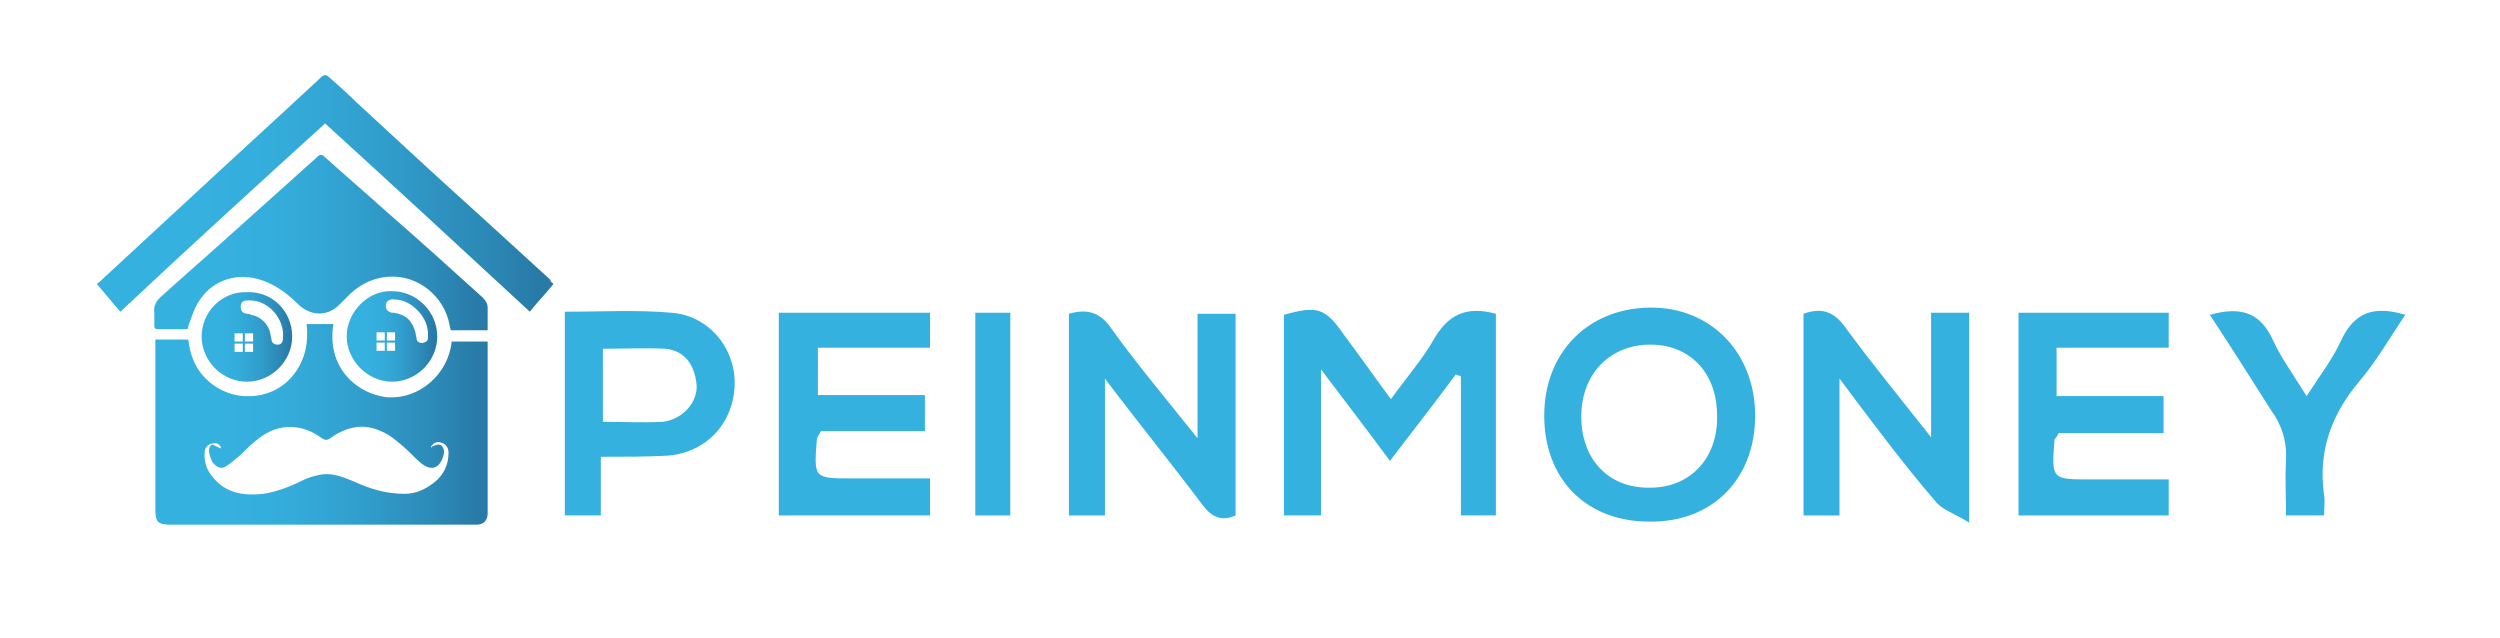 <?xml version="1.0" encoding="utf-8"?>
<!-- Generator: Adobe Illustrator 21.1.0, SVG Export Plug-In . SVG Version: 6.00 Build 0)  -->
<svg version="1.1" id="Layer_1" xmlns="http://www.w3.org/2000/svg" xmlns:xlink="http://www.w3.org/1999/xlink" x="0px" y="0px"
	 viewBox="0 0 243 62" style="enable-background:new 0 0 243 62;" xml:space="preserve">
<style type="text/css">
	.st0{fill-rule:evenodd;clip-rule:evenodd;fill:#35B1E0;}
	.st1{fill-rule:evenodd;clip-rule:evenodd;fill:url(#SVGID_1_);}
	.st2{fill-rule:evenodd;clip-rule:evenodd;fill:url(#SVGID_2_);}
	.st3{fill-rule:evenodd;clip-rule:evenodd;fill:url(#SVGID_3_);}
	.st4{fill-rule:evenodd;clip-rule:evenodd;fill:url(#SVGID_4_);}
	.st5{fill-rule:evenodd;clip-rule:evenodd;fill:url(#SVGID_5_);}
	.st6{fill-rule:evenodd;clip-rule:evenodd;fill:url(#SVGID_6_);}
	.st7{fill-rule:evenodd;clip-rule:evenodd;fill:url(#SVGID_7_);}
</style>
<g>
	<path class="st0" d="M141.5,36.4c-2,2.7-4.1,5.4-6.4,8.4c-2.2-3-4.3-5.7-6.7-8.9c0,5.1,0,9.6,0,14.2c-1.3,0-2.4,0-3.6,0
		c0-6.5,0-13,0-19.5c3.2-0.9,4-0.7,5.8,1.9c1.5,2,2.9,4,4.6,6.3c1.5-2.1,3-3.8,4.1-5.7c1.4-2.5,3.2-3.4,6.1-2.6c0,6.4,0,12.9,0,19.6
		c-1.1,0-2.1,0-3.4,0c0-4.5,0-9,0-13.5C141.9,36.5,141.7,36.5,141.5,36.4z"/>
	<path class="st0" d="M107.4,36.8c0,4.8,0,9,0,13.3c-1.2,0-2.3,0-3.5,0c0-6.5,0-13,0-19.6c1.7-0.5,3-0.2,4.1,1.4
		c2.5,3.5,5.3,6.8,8.4,10.7c0-4.4,0-8.2,0-12.1c1.4,0,2.5,0,3.7,0c0,6.5,0,13,0,19.6c-1.3,0.6-2.3,0.2-3.2-1
		C113.9,45.1,110.8,41.3,107.4,36.8z"/>
	<path class="st0" d="M178.8,36.8c0,4.8,0,8.9,0,13.3c-1.2,0-2.3,0-3.5,0c0-6.5,0-13,0-19.6c1.9-0.7,3.1-0.1,4.2,1.5
		c2.5,3.4,5.2,6.7,8.2,10.5c0-4.4,0-8.2,0-12.1c1.4,0,2.5,0,3.7,0c0,6.6,0,13.1,0,20.4c-1.4-0.9-2.6-1.2-3.3-2.1
		C185,45.1,182.1,41.2,178.8,36.8z"/>
	<path class="st0" d="M75.7,50.1c0-6.6,0-13.1,0-19.7c4.9,0,9.7,0,14.7,0c0,1.1,0,2.1,0,3.4c-3.6,0-7.2,0-10.9,0c0,1.6,0,3,0,4.6
		c3.5,0,6.9,0,10.4,0c0,1.2,0,2.2,0,3.5c-3.3,0-6.8,0-10.1,0c-0.2,0.4-0.4,0.6-0.4,0.8c-0.3,3.8-0.3,3.8,3.4,3.8c2.5,0,5,0,7.6,0
		c0,1.3,0,2.4,0,3.6C85.5,50.1,80.7,50.1,75.7,50.1z"/>
	<path class="st0" d="M210.8,46.6c0,1.3,0,2.3,0,3.5c-4.9,0-9.7,0-14.6,0c0-6.5,0-13,0-19.7c4.8,0,9.6,0,14.6,0c0,1,0,2.1,0,3.4
		c-3.5,0-7.1,0-10.9,0c0,1.6,0,3,0,4.7c3.4,0,6.9,0,10.4,0c0,1.3,0,2.3,0,3.6c-3.5,0-6.9,0-10.2,0c-0.2,0.4-0.3,0.5-0.4,0.6
		c-0.3,3.9-0.3,3.9,3.5,3.9C205.7,46.6,208.1,46.6,210.8,46.6z"/>
	<path class="st0" d="M160.3,50.7c-6.1,0-10.2-4.1-10.2-10.3c0-6.1,4.2-10.4,10.2-10.5c6-0.1,10.3,4.4,10.3,10.5
		C170.6,46.6,166.4,50.8,160.3,50.7z M166.9,40.4c0-4.2-2.7-7-6.7-6.9c-3.8,0.1-6.5,2.9-6.5,7c0,4.1,2.6,6.9,6.5,6.9
		C164.2,47.5,167,44.6,166.9,40.4z"/>
	<path class="st0" d="M58.4,44.4c0,2.1,0,3.9,0,5.7c-1.2,0-2.3,0-3.5,0c0-6.5,0-13.1,0-19.8c3.5,0,7-0.2,10.4,0.1
		c3.7,0.3,6.3,3.6,6.1,7.2c-0.2,3.7-2.9,6.5-6.7,6.7C62.7,44.4,60.7,44.4,58.4,44.4z M58.6,33.9c0,2.6,0,4.8,0,7.1
		c2.1,0,4,0.1,5.8,0c1.9-0.2,3.5-1.9,3.3-3.7c-0.2-1.8-1.1-3.2-3-3.4C62.7,33.8,60.7,33.9,58.6,33.9z"/>
	<path class="st0" d="M214.8,30.6c3.2-0.9,5-0.1,6.2,2.6c0.8,1.7,1.9,3.2,3.2,5.3c1.3-2,2.6-3.7,3.4-5.5c1.3-2.7,3.2-3.3,6.2-2.4
		c-1.5,2.2-2.8,4.5-4.5,6.5c-2.7,3.2-4,6.8-3.4,11c0.1,0.6,0,1.2,0,2c-1.2,0-2.3,0-3.7,0c0-1.7-0.1-3.5,0-5.3c0.1-1.9-0.4-3.5-1.5-5
		C218.8,36.8,216.9,33.8,214.8,30.6z"/>
	<path class="st0" d="M94.8,50.1c0-6.6,0-13.1,0-19.7c1.1,0,2.2,0,3.4,0c0,6.5,0,13,0,19.7C97.1,50.1,96.1,50.1,94.8,50.1z"/>
</g>
<g>
	<linearGradient id="SVGID_1_" gradientUnits="userSpaceOnUse" x1="15.075" y1="41.143" x2="47.424" y2="41.143">
		<stop  offset="0.188" style="stop-color:#35B1E0"/>
		<stop  offset="0.385" style="stop-color:#34ADDB"/>
		<stop  offset="0.607" style="stop-color:#319FCE"/>
		<stop  offset="0.839" style="stop-color:#2C8AB7"/>
		<stop  offset="0.973" style="stop-color:#287AA7"/>
	</linearGradient>
	<path class="st1" d="M15.1,33c1.1,0,2.1,0,3.2,0c0.2,1.8,0.9,3.3,2.4,4.4c1.1,0.8,2.4,1.2,3.8,1.1c1.7-0.1,3.2-0.9,4.2-2.3
		c1-1.4,1.3-3,1.1-4.7c0.9,0,1.7,0,2.6,0c-0.3,2,0.1,3.8,1.5,5.3c1,1,2.2,1.6,3.6,1.8c3.3,0.3,6.1-2.3,6.4-5.4c1.2,0,2.3,0,3.5,0
		c0,0.2,0,0.3,0,0.5c0,5.3,0,10.6,0,15.8c0,0.1,0,0.3,0,0.4c0,0.7-0.4,1.1-1.1,1.1c-2.4,0-4.9,0-7.3,0c-7.5,0-14.9,0-22.4,0
		c-1.3,0-1.5-0.3-1.5-1.5c0-5.3,0-10.6,0-15.8C15.1,33.3,15.1,33.2,15.1,33z M21.5,43.6C21.6,43.7,21.6,43.7,21.5,43.6
		C21.6,43.7,21.6,43.7,21.5,43.6c-0.1-0.4-0.4-0.6-0.8-0.5c-0.4,0-0.8,0.4-0.8,0.8c-0.1,1,0.2,1.8,0.8,2.5c1.3,1.6,3.1,1.8,4.9,1.6
		c1.3-0.2,2.6-0.7,3.8-1.3c0.6-0.3,1.3-0.5,2-0.6c1.1-0.1,2,0.3,3,0.7c1.5,0.7,3.1,1.2,4.9,1.2c1.1,0,2-0.4,2.9-1.1
		c0.9-0.7,1.4-1.7,1.4-2.9c0-0.5-0.3-0.9-0.8-1c-0.4-0.1-0.7,0.1-0.9,0.4c0,0,0,0.1,0,0.1c0,0,0.1,0,0.1-0.1
		c0.3-0.1,0.6-0.3,0.9-0.1c0.3,0.3,0.3,0.7,0.2,1c-0.4,1.3-1.2,1.5-2.2,0.7c-0.6-0.5-1.1-1.1-1.7-1.6c-0.7-0.6-1.4-1.2-2.2-1.5
		c-1.7-0.8-3.4-0.4-4.9,0.7c-0.3,0.2-0.5,0.2-0.8,0c-1.9-1.4-4.1-1.5-6-0.1c-0.7,0.5-1.3,1.1-1.9,1.7c-0.5,0.4-0.9,0.8-1.4,1.1
		c-0.4,0.3-0.8,0.2-1.2-0.2c-0.2-0.2-0.3-0.5-0.4-0.8c-0.1-0.4-0.2-0.8,0.2-1.1C20.9,43.3,21.2,43.5,21.5,43.6
		C21.5,43.7,21.5,43.6,21.5,43.6z"/>
	<linearGradient id="SVGID_2_" gradientUnits="userSpaceOnUse" x1="15.07" y1="23.626" x2="47.422" y2="23.626">
		<stop  offset="0.188" style="stop-color:#35B1E0"/>
		<stop  offset="0.385" style="stop-color:#34ADDB"/>
		<stop  offset="0.607" style="stop-color:#319FCE"/>
		<stop  offset="0.839" style="stop-color:#2C8AB7"/>
		<stop  offset="0.973" style="stop-color:#287AA7"/>
	</linearGradient>
	<path class="st2" d="M47.4,32.1c-1.2,0-2.3,0-3.6,0c0-0.2-0.1-0.3-0.1-0.5c-0.5-2.8-3.1-4.9-5.9-4.7c-1.7,0.1-3.1,0.9-4.2,2.1
		c-0.2,0.2-0.3,0.3-0.5,0.5c-1.2,1.3-2.9,1.3-4.2,0c-1.1-1.1-2.4-2-3.9-2.4c-2.3-0.6-4.6,0.3-5.8,2.4c-0.4,0.7-0.6,1.4-0.9,2.2
		C18.3,31.9,18.3,32,18,32c-0.9,0-1.7,0-2.6,0c-0.3,0-0.4-0.1-0.4-0.3c0-0.4,0-0.8,0-1.3c-0.1-0.7,0.2-1.2,0.8-1.7
		c2.1-1.9,4.3-3.8,6.4-5.7c2.9-2.6,5.8-5.2,8.7-7.8c0.2-0.2,0.4-0.2,0.6,0c2,1.8,4.1,3.6,6.1,5.4c3.1,2.7,6.2,5.5,9.3,8.3
		c0.3,0.3,0.5,0.6,0.5,1C47.4,30.7,47.4,31.4,47.4,32.1z"/>
	<linearGradient id="SVGID_3_" gradientUnits="userSpaceOnUse" x1="9.406" y1="18.8" x2="53.782" y2="18.8">
		<stop  offset="0.188" style="stop-color:#35B1E0"/>
		<stop  offset="0.385" style="stop-color:#34ADDB"/>
		<stop  offset="0.607" style="stop-color:#319FCE"/>
		<stop  offset="0.839" style="stop-color:#2C8AB7"/>
		<stop  offset="0.973" style="stop-color:#287AA7"/>
	</linearGradient>
	<path class="st3" d="M53.8,27.6c-0.8,1-1.6,1.8-2.3,2.7c-6.6-6.1-13.2-12.2-19.9-18.3C25,18,18.3,24.1,11.7,30.3
		c-0.8-0.9-1.5-1.8-2.3-2.7c0.3-0.2,0.5-0.4,0.7-0.6c2.6-2.4,5.3-4.9,7.9-7.3c4.3-4,8.6-7.9,12.9-11.9c0.1-0.1,0.1-0.1,0.2-0.2
		c0.4-0.4,0.6-0.4,1,0c0.9,0.8,1.7,1.5,2.5,2.3c4,3.7,8,7.4,12,11c2.3,2.1,4.6,4.2,6.9,6.3C53.5,27.4,53.6,27.4,53.8,27.6z"/>
	<linearGradient id="SVGID_4_" gradientUnits="userSpaceOnUse" x1="19.685" y1="32.682" x2="28.425" y2="32.682">
		<stop  offset="0.188" style="stop-color:#35B1E0"/>
		<stop  offset="0.385" style="stop-color:#34ADDB"/>
		<stop  offset="0.607" style="stop-color:#319FCE"/>
		<stop  offset="0.839" style="stop-color:#2C8AB7"/>
		<stop  offset="0.973" style="stop-color:#287AA7"/>
	</linearGradient>
	<path class="st4" d="M28.4,32.7c0,2.4-2,4.4-4.4,4.4c-2.4,0-4.4-2-4.4-4.4c0-2.4,2-4.4,4.4-4.3C26.5,28.3,28.4,30.3,28.4,32.7z
		 M24.3,29.2c-0.1,0-0.1,0-0.2,0c-0.5,0-0.7,0.2-0.7,0.6c0,0.4,0.1,0.6,0.6,0.7c0.1,0,0.3,0,0.4,0.1c1,0.2,1.7,0.9,1.9,1.9
		c0,0.2,0.1,0.4,0.1,0.6c0.1,0.3,0.3,0.4,0.6,0.4c0.3,0,0.5-0.2,0.5-0.6C27.7,31,26.1,29.2,24.3,29.2z M23.6,33.4
		c-0.3,0-0.5,0-0.8,0c0,0.3,0,0.6,0,0.8c0.3,0,0.6,0,0.8,0C23.6,33.9,23.6,33.7,23.6,33.4z M22.8,32.4c0,0.3,0,0.5,0,0.8
		c0.3,0,0.5,0,0.8,0c0-0.3,0-0.5,0-0.8C23.3,32.4,23.1,32.4,22.8,32.4z M24.6,34.2c0-0.3,0-0.6,0-0.8c-0.3,0-0.5,0-0.8,0
		c0,0.3,0,0.5,0,0.8C24.1,34.2,24.3,34.2,24.6,34.2z M23.8,32.4c0,0.3,0,0.5,0,0.8c0.3,0,0.5,0,0.8,0c0-0.3,0-0.5,0-0.8
		C24.3,32.4,24.1,32.4,23.8,32.4z"/>
	<linearGradient id="SVGID_5_" gradientUnits="userSpaceOnUse" x1="33.665" y1="32.682" x2="42.405" y2="32.682">
		<stop  offset="0.188" style="stop-color:#35B1E0"/>
		<stop  offset="0.385" style="stop-color:#34ADDB"/>
		<stop  offset="0.607" style="stop-color:#319FCE"/>
		<stop  offset="0.839" style="stop-color:#2C8AB7"/>
		<stop  offset="0.973" style="stop-color:#287AA7"/>
	</linearGradient>
	<path class="st5" d="M33.7,32.7c0-2.4,2.1-4.5,4.4-4.4c2.4,0,4.4,2,4.4,4.4c0,2.4-2,4.4-4.4,4.4C35.7,37.1,33.7,35,33.7,32.7z
		 M41.6,32.5c0-0.8-0.3-1.5-0.8-2.1c-0.7-0.8-1.5-1.3-2.6-1.3c-0.4,0-0.7,0.2-0.7,0.6c0,0.4,0.2,0.6,0.6,0.7c0.1,0,0.1,0,0.2,0
		c1.2,0.2,1.8,0.8,2.1,2c0,0.2,0.1,0.4,0.1,0.6c0.1,0.3,0.4,0.4,0.7,0.3c0.3-0.1,0.4-0.2,0.4-0.5C41.6,32.6,41.6,32.5,41.6,32.5z
		 M36.6,32.3c0,0.3,0,0.5,0,0.8c0.3,0,0.5,0,0.8,0c0-0.3,0-0.5,0-0.8C37.2,32.3,36.9,32.3,36.6,32.3z M37.4,33.3c-0.3,0-0.5,0-0.8,0
		c0,0.3,0,0.5,0,0.8c0.3,0,0.5,0,0.8,0C37.4,33.8,37.4,33.5,37.4,33.3z M38.4,33.1c0-0.3,0-0.6,0-0.8c-0.3,0-0.5,0-0.8,0
		c0,0.3,0,0.5,0,0.8C37.9,33.1,38.2,33.1,38.4,33.1z M38.4,34.1c0-0.3,0-0.6,0-0.8c-0.3,0-0.5,0-0.8,0c0,0.3,0,0.6,0,0.8
		C37.9,34.1,38.2,34.1,38.4,34.1z"/>
	<linearGradient id="SVGID_6_" gradientUnits="userSpaceOnUse" x1="41.864" y1="43.61" x2="41.962" y2="43.61">
		<stop  offset="0.188" style="stop-color:#35B1E0"/>
		<stop  offset="0.385" style="stop-color:#34ADDB"/>
		<stop  offset="0.607" style="stop-color:#319FCE"/>
		<stop  offset="0.839" style="stop-color:#2C8AB7"/>
		<stop  offset="0.973" style="stop-color:#287AA7"/>
	</linearGradient>
	<path class="st6" d="M42,43.6C41.9,43.6,41.9,43.6,42,43.6C41.9,43.6,41.9,43.6,42,43.6C41.9,43.6,41.9,43.6,42,43.6z"/>
	<linearGradient id="SVGID_7_" gradientUnits="userSpaceOnUse" x1="21.54" y1="43.66" x2="21.595" y2="43.66">
		<stop  offset="0.188" style="stop-color:#35B1E0"/>
		<stop  offset="0.385" style="stop-color:#34ADDB"/>
		<stop  offset="0.607" style="stop-color:#319FCE"/>
		<stop  offset="0.839" style="stop-color:#2C8AB7"/>
		<stop  offset="0.973" style="stop-color:#287AA7"/>
	</linearGradient>
	<path class="st7" d="M21.5,43.6C21.6,43.7,21.6,43.7,21.5,43.6C21.6,43.7,21.6,43.7,21.5,43.6L21.5,43.6z"/>
</g>
</svg>

